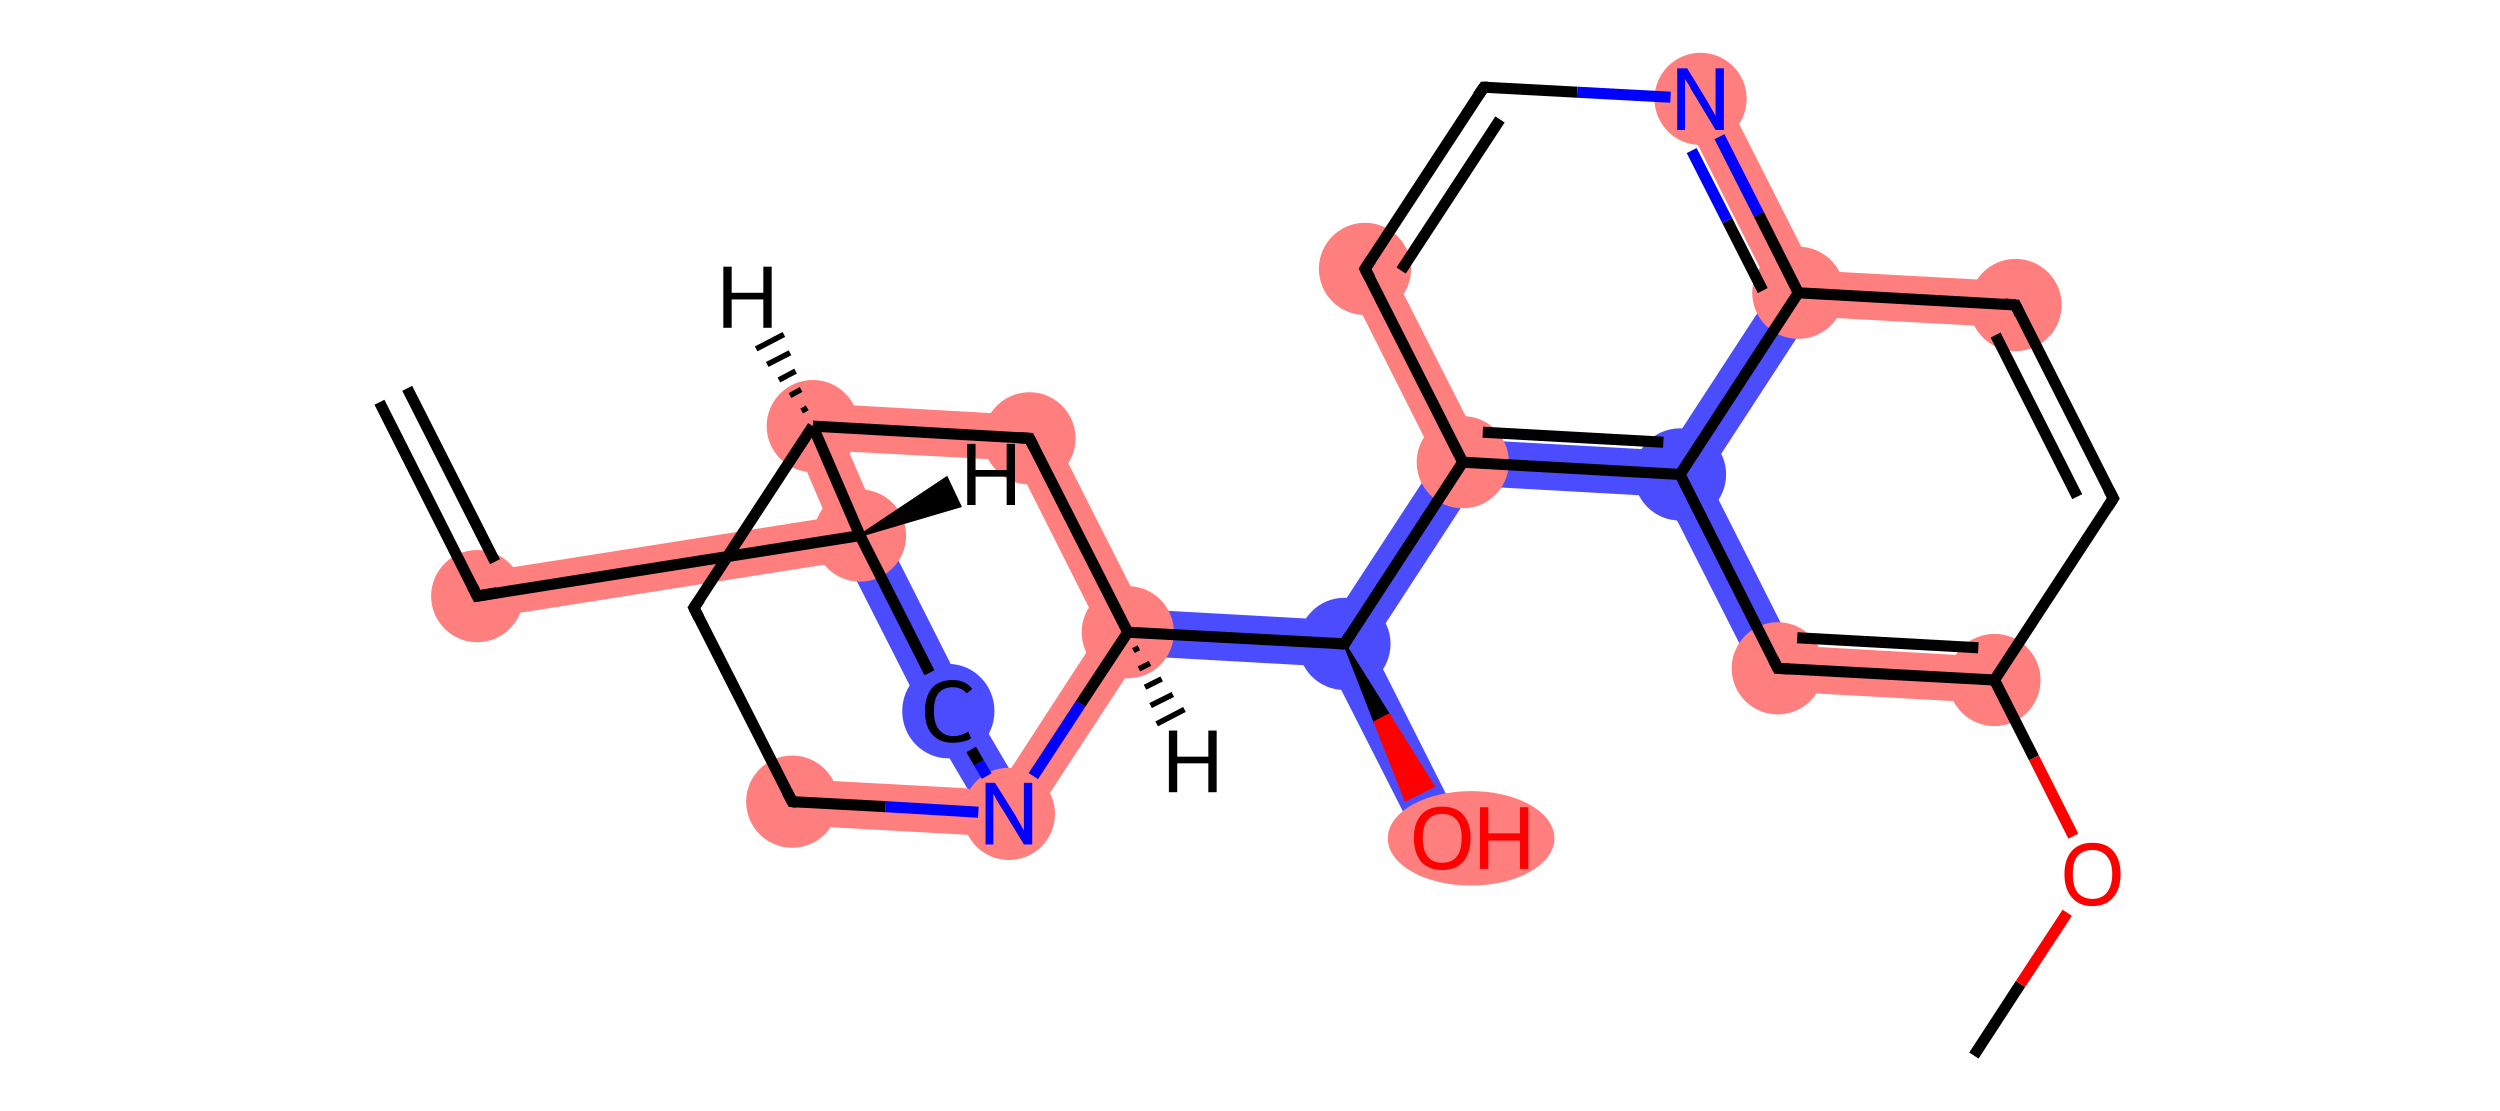 <svg xmlns="http://www.w3.org/2000/svg" xmlns:rdkit="http://www.rdkit.org/xml" xmlns:xlink="http://www.w3.org/1999/xlink" version="1.1" baseProfile="full" xml:space="preserve" width="450px" height="200px" viewBox="0 0 450 200">
<!-- END OF HEADER -->
<rect style="opacity:1.0;fill:#FFFFFF;stroke:none" width="450.0" height="200.0" x="0.0" y="0.0"> </rect>
<path class="bond-2 atom-2 atom-3" d="M 322.6,116.2 L 359.2,118.3 L 358.8,126.6 L 317.4,124.3 Z" style="fill:#FF7F7F;fill-rule:evenodd;fill-opacity:1;stroke:#FF7F7F;stroke-width:0.0px;stroke-linecap:butt;stroke-linejoin:miter;stroke-opacity:1;"/>
<path class="bond-3 atom-3 atom-4" d="M 302.4,85.4 L 307.2,85.7 L 322.6,116.2 L 317.4,124.3 L 299.7,89.4 Z" style="fill:#4C4CFF;fill-rule:evenodd;fill-opacity:1;stroke:#4C4CFF;stroke-width:0.0px;stroke-linecap:butt;stroke-linejoin:miter;stroke-opacity:1;"/>
<path class="bond-4 atom-4 atom-5" d="M 266.0,79.2 L 300.2,81.1 L 302.4,85.4 L 299.7,89.4 L 265.5,87.5 L 263.3,83.2 Z" style="fill:#4C4CFF;fill-rule:evenodd;fill-opacity:1;stroke:#4C4CFF;stroke-width:0.0px;stroke-linecap:butt;stroke-linejoin:miter;stroke-opacity:1;"/>
<path class="bond-24 atom-4 atom-9" d="M 318.9,52.4 L 323.7,52.7 L 325.9,57.0 L 307.2,85.7 L 302.4,85.4 L 300.2,81.1 Z" style="fill:#4C4CFF;fill-rule:evenodd;fill-opacity:1;stroke:#4C4CFF;stroke-width:0.0px;stroke-linecap:butt;stroke-linejoin:miter;stroke-opacity:1;"/>
<path class="bond-5 atom-5 atom-6" d="M 249.4,46.5 L 266.0,79.2 L 263.3,83.2 L 258.5,83.0 L 242.0,50.2 Z" style="fill:#FF7F7F;fill-rule:evenodd;fill-opacity:1;stroke:#FF7F7F;stroke-width:0.0px;stroke-linecap:butt;stroke-linejoin:miter;stroke-opacity:1;"/>
<path class="bond-11 atom-5 atom-12" d="M 258.5,83.0 L 263.3,83.2 L 265.5,87.5 L 246.8,116.2 L 242.0,115.9 L 239.8,111.6 Z" style="fill:#4C4CFF;fill-rule:evenodd;fill-opacity:1;stroke:#4C4CFF;stroke-width:0.0px;stroke-linecap:butt;stroke-linejoin:miter;stroke-opacity:1;"/>
<path class="bond-8 atom-8 atom-9" d="M 309.8,15.9 L 326.4,48.7 L 323.7,52.7 L 318.9,52.4 L 302.4,19.7 Z" style="fill:#FF7F7F;fill-rule:evenodd;fill-opacity:1;stroke:#FF7F7F;stroke-width:0.0px;stroke-linecap:butt;stroke-linejoin:miter;stroke-opacity:1;"/>
<path class="bond-9 atom-9 atom-10" d="M 326.4,48.7 L 363.0,50.7 L 362.5,59.0 L 325.9,57.0 L 323.7,52.7 Z" style="fill:#FF7F7F;fill-rule:evenodd;fill-opacity:1;stroke:#FF7F7F;stroke-width:0.0px;stroke-linecap:butt;stroke-linejoin:miter;stroke-opacity:1;"/>
<path class="bond-12 atom-12 atom-13" d="M 205.6,109.7 L 239.8,111.6 L 242.0,115.9 L 239.3,120.0 L 205.1,118.1 L 203.0,113.8 Z" style="fill:#4C4CFF;fill-rule:evenodd;fill-opacity:1;stroke:#4C4CFF;stroke-width:0.0px;stroke-linecap:butt;stroke-linejoin:miter;stroke-opacity:1;"/>
<path class="bond-22 atom-12 atom-23" d="M 242.0,115.9 L 246.8,116.2 L 263.3,148.9 L 255.9,152.7 L 239.3,120.0 Z" style="fill:#4C4CFF;fill-rule:evenodd;fill-opacity:1;stroke:#4C4CFF;stroke-width:0.0px;stroke-linecap:butt;stroke-linejoin:miter;stroke-opacity:1;"/>
<path class="bond-13 atom-13 atom-14" d="M 188.0,74.9 L 205.6,109.7 L 203.0,113.8 L 198.1,113.5 L 182.7,82.9 Z" style="fill:#FF7F7F;fill-rule:evenodd;fill-opacity:1;stroke:#FF7F7F;stroke-width:0.0px;stroke-linecap:butt;stroke-linejoin:miter;stroke-opacity:1;"/>
<path class="bond-25 atom-13 atom-18" d="M 198.1,113.5 L 203.0,113.8 L 205.1,118.1 L 183.7,150.8 L 181.6,146.5 L 181.8,138.6 Z" style="fill:#FF7F7F;fill-rule:evenodd;fill-opacity:1;stroke:#FF7F7F;stroke-width:0.0px;stroke-linecap:butt;stroke-linejoin:miter;stroke-opacity:1;"/>
<path class="bond-14 atom-14 atom-15" d="M 139.8,72.2 L 188.0,74.9 L 182.7,82.9 L 152.8,81.3 Z" style="fill:#FF7F7F;fill-rule:evenodd;fill-opacity:1;stroke:#FF7F7F;stroke-width:0.0px;stroke-linecap:butt;stroke-linejoin:miter;stroke-opacity:1;"/>
<path class="bond-26 atom-15 atom-20" d="M 139.8,72.2 L 152.8,81.3 L 158.6,94.7 L 154.8,96.4 L 148.8,93.2 Z" style="fill:#FF7F7F;fill-rule:evenodd;fill-opacity:1;stroke:#FF7F7F;stroke-width:0.0px;stroke-linecap:butt;stroke-linejoin:miter;stroke-opacity:1;"/>
<path class="bond-17 atom-17 atom-18" d="M 142.8,140.2 L 174.1,141.9 L 181.6,146.5 L 183.7,150.8 L 142.3,148.5 Z" style="fill:#FF7F7F;fill-rule:evenodd;fill-opacity:1;stroke:#FF7F7F;stroke-width:0.0px;stroke-linecap:butt;stroke-linejoin:miter;stroke-opacity:1;"/>
<path class="bond-18 atom-18 atom-19" d="M 174.4,126.0 L 181.8,138.6 L 181.6,146.5 L 174.1,141.9 L 167.1,130.0 Z" style="fill:#4C4CFF;fill-rule:evenodd;fill-opacity:1;stroke:#4C4CFF;stroke-width:0.0px;stroke-linecap:butt;stroke-linejoin:miter;stroke-opacity:1;"/>
<path class="bond-19 atom-19 atom-20" d="M 158.6,94.7 L 174.4,126.0 L 167.1,130.0 L 152.4,101.0 L 154.8,96.4 Z" style="fill:#4C4CFF;fill-rule:evenodd;fill-opacity:1;stroke:#4C4CFF;stroke-width:0.0px;stroke-linecap:butt;stroke-linejoin:miter;stroke-opacity:1;"/>
<path class="bond-20 atom-20 atom-21" d="M 148.8,93.2 L 154.8,96.4 L 152.4,101.0 L 86.6,111.4 L 85.3,103.2 Z" style="fill:#FF7F7F;fill-rule:evenodd;fill-opacity:1;stroke:#FF7F7F;stroke-width:0.0px;stroke-linecap:butt;stroke-linejoin:miter;stroke-opacity:1;"/>
<ellipse cx="359.0" cy="122.4" rx="7.8" ry="7.8" class="atom-2" style="fill:#FF7F7F;fill-rule:evenodd;stroke:#FF7F7F;stroke-width:1.0px;stroke-linecap:butt;stroke-linejoin:miter;stroke-opacity:1"/>
<ellipse cx="320.0" cy="120.3" rx="7.8" ry="7.8" class="atom-3" style="fill:#FF7F7F;fill-rule:evenodd;stroke:#FF7F7F;stroke-width:1.0px;stroke-linecap:butt;stroke-linejoin:miter;stroke-opacity:1"/>
<ellipse cx="302.4" cy="85.4" rx="7.8" ry="7.8" class="atom-4" style="fill:#4C4CFF;fill-rule:evenodd;stroke:#4C4CFF;stroke-width:1.0px;stroke-linecap:butt;stroke-linejoin:miter;stroke-opacity:1"/>
<ellipse cx="263.3" cy="83.2" rx="7.8" ry="7.8" class="atom-5" style="fill:#FF7F7F;fill-rule:evenodd;stroke:#FF7F7F;stroke-width:1.0px;stroke-linecap:butt;stroke-linejoin:miter;stroke-opacity:1"/>
<ellipse cx="245.7" cy="48.4" rx="7.8" ry="7.8" class="atom-6" style="fill:#FF7F7F;fill-rule:evenodd;stroke:#FF7F7F;stroke-width:1.0px;stroke-linecap:butt;stroke-linejoin:miter;stroke-opacity:1"/>
<ellipse cx="306.1" cy="17.8" rx="7.8" ry="7.8" class="atom-8" style="fill:#FF7F7F;fill-rule:evenodd;stroke:#FF7F7F;stroke-width:1.0px;stroke-linecap:butt;stroke-linejoin:miter;stroke-opacity:1"/>
<ellipse cx="323.7" cy="52.7" rx="7.8" ry="7.8" class="atom-9" style="fill:#FF7F7F;fill-rule:evenodd;stroke:#FF7F7F;stroke-width:1.0px;stroke-linecap:butt;stroke-linejoin:miter;stroke-opacity:1"/>
<ellipse cx="362.8" cy="54.9" rx="7.8" ry="7.8" class="atom-10" style="fill:#FF7F7F;fill-rule:evenodd;stroke:#FF7F7F;stroke-width:1.0px;stroke-linecap:butt;stroke-linejoin:miter;stroke-opacity:1"/>
<ellipse cx="242.0" cy="115.9" rx="7.8" ry="7.8" class="atom-12" style="fill:#4C4CFF;fill-rule:evenodd;stroke:#4C4CFF;stroke-width:1.0px;stroke-linecap:butt;stroke-linejoin:miter;stroke-opacity:1"/>
<ellipse cx="203.0" cy="113.8" rx="7.8" ry="7.8" class="atom-13" style="fill:#FF7F7F;fill-rule:evenodd;stroke:#FF7F7F;stroke-width:1.0px;stroke-linecap:butt;stroke-linejoin:miter;stroke-opacity:1"/>
<ellipse cx="185.3" cy="78.9" rx="7.8" ry="7.8" class="atom-14" style="fill:#FF7F7F;fill-rule:evenodd;stroke:#FF7F7F;stroke-width:1.0px;stroke-linecap:butt;stroke-linejoin:miter;stroke-opacity:1"/>
<ellipse cx="146.3" cy="76.7" rx="7.8" ry="7.8" class="atom-15" style="fill:#FF7F7F;fill-rule:evenodd;stroke:#FF7F7F;stroke-width:1.0px;stroke-linecap:butt;stroke-linejoin:miter;stroke-opacity:1"/>
<ellipse cx="142.6" cy="144.3" rx="7.8" ry="7.8" class="atom-17" style="fill:#FF7F7F;fill-rule:evenodd;stroke:#FF7F7F;stroke-width:1.0px;stroke-linecap:butt;stroke-linejoin:miter;stroke-opacity:1"/>
<ellipse cx="181.6" cy="146.5" rx="7.8" ry="7.8" class="atom-18" style="fill:#FF7F7F;fill-rule:evenodd;stroke:#FF7F7F;stroke-width:1.0px;stroke-linecap:butt;stroke-linejoin:miter;stroke-opacity:1"/>
<ellipse cx="170.7" cy="128.0" rx="7.8" ry="8.0" class="atom-19" style="fill:#4C4CFF;fill-rule:evenodd;stroke:#4C4CFF;stroke-width:1.0px;stroke-linecap:butt;stroke-linejoin:miter;stroke-opacity:1"/>
<ellipse cx="154.8" cy="96.4" rx="7.8" ry="7.8" class="atom-20" style="fill:#FF7F7F;fill-rule:evenodd;stroke:#FF7F7F;stroke-width:1.0px;stroke-linecap:butt;stroke-linejoin:miter;stroke-opacity:1"/>
<ellipse cx="85.9" cy="107.3" rx="7.8" ry="7.8" class="atom-21" style="fill:#FF7F7F;fill-rule:evenodd;stroke:#FF7F7F;stroke-width:1.0px;stroke-linecap:butt;stroke-linejoin:miter;stroke-opacity:1"/>
<ellipse cx="264.8" cy="150.9" rx="14.5" ry="8.0" class="atom-23" style="fill:#FF7F7F;fill-rule:evenodd;stroke:#FF7F7F;stroke-width:1.0px;stroke-linecap:butt;stroke-linejoin:miter;stroke-opacity:1"/>
<path class="bond-0 atom-0 atom-1" d="M 355.3,190.0 L 363.7,177.1" style="fill:none;fill-rule:evenodd;stroke:#000000;stroke-width:2.0px;stroke-linecap:butt;stroke-linejoin:miter;stroke-opacity:1"/>
<path class="bond-0 atom-0 atom-1" d="M 363.7,177.1 L 372.1,164.3" style="fill:none;fill-rule:evenodd;stroke:#FF0000;stroke-width:2.0px;stroke-linecap:butt;stroke-linejoin:miter;stroke-opacity:1"/>
<path class="bond-1 atom-1 atom-2" d="M 373.2,150.5 L 366.1,136.4" style="fill:none;fill-rule:evenodd;stroke:#FF0000;stroke-width:2.0px;stroke-linecap:butt;stroke-linejoin:miter;stroke-opacity:1"/>
<path class="bond-1 atom-1 atom-2" d="M 366.1,136.4 L 359.0,122.4" style="fill:none;fill-rule:evenodd;stroke:#000000;stroke-width:2.0px;stroke-linecap:butt;stroke-linejoin:miter;stroke-opacity:1"/>
<path class="bond-2 atom-2 atom-3" d="M 359.0,122.4 L 320.0,120.3" style="fill:none;fill-rule:evenodd;stroke:#000000;stroke-width:2.0px;stroke-linecap:butt;stroke-linejoin:miter;stroke-opacity:1"/>
<path class="bond-2 atom-2 atom-3" d="M 356.1,116.6 L 323.5,114.8" style="fill:none;fill-rule:evenodd;stroke:#000000;stroke-width:2.0px;stroke-linecap:butt;stroke-linejoin:miter;stroke-opacity:1"/>
<path class="bond-3 atom-3 atom-4" d="M 320.0,120.3 L 302.4,85.4" style="fill:none;fill-rule:evenodd;stroke:#000000;stroke-width:2.0px;stroke-linecap:butt;stroke-linejoin:miter;stroke-opacity:1"/>
<path class="bond-4 atom-4 atom-5" d="M 302.4,85.4 L 263.3,83.2" style="fill:none;fill-rule:evenodd;stroke:#000000;stroke-width:2.0px;stroke-linecap:butt;stroke-linejoin:miter;stroke-opacity:1"/>
<path class="bond-4 atom-4 atom-5" d="M 299.4,79.6 L 266.9,77.8" style="fill:none;fill-rule:evenodd;stroke:#000000;stroke-width:2.0px;stroke-linecap:butt;stroke-linejoin:miter;stroke-opacity:1"/>
<path class="bond-5 atom-5 atom-6" d="M 263.3,83.2 L 245.7,48.4" style="fill:none;fill-rule:evenodd;stroke:#000000;stroke-width:2.0px;stroke-linecap:butt;stroke-linejoin:miter;stroke-opacity:1"/>
<path class="bond-6 atom-6 atom-7" d="M 245.7,48.4 L 267.1,15.7" style="fill:none;fill-rule:evenodd;stroke:#000000;stroke-width:2.0px;stroke-linecap:butt;stroke-linejoin:miter;stroke-opacity:1"/>
<path class="bond-6 atom-6 atom-7" d="M 252.2,48.7 L 270.0,21.5" style="fill:none;fill-rule:evenodd;stroke:#000000;stroke-width:2.0px;stroke-linecap:butt;stroke-linejoin:miter;stroke-opacity:1"/>
<path class="bond-7 atom-7 atom-8" d="M 267.1,15.7 L 283.9,16.6" style="fill:none;fill-rule:evenodd;stroke:#000000;stroke-width:2.0px;stroke-linecap:butt;stroke-linejoin:miter;stroke-opacity:1"/>
<path class="bond-7 atom-7 atom-8" d="M 283.9,16.6 L 300.7,17.5" style="fill:none;fill-rule:evenodd;stroke:#0000FF;stroke-width:2.0px;stroke-linecap:butt;stroke-linejoin:miter;stroke-opacity:1"/>
<path class="bond-8 atom-8 atom-9" d="M 309.5,24.6 L 316.6,38.6" style="fill:none;fill-rule:evenodd;stroke:#0000FF;stroke-width:2.0px;stroke-linecap:butt;stroke-linejoin:miter;stroke-opacity:1"/>
<path class="bond-8 atom-8 atom-9" d="M 316.6,38.6 L 323.7,52.7" style="fill:none;fill-rule:evenodd;stroke:#000000;stroke-width:2.0px;stroke-linecap:butt;stroke-linejoin:miter;stroke-opacity:1"/>
<path class="bond-8 atom-8 atom-9" d="M 304.5,27.1 L 310.9,39.7" style="fill:none;fill-rule:evenodd;stroke:#0000FF;stroke-width:2.0px;stroke-linecap:butt;stroke-linejoin:miter;stroke-opacity:1"/>
<path class="bond-8 atom-8 atom-9" d="M 310.9,39.7 L 317.3,52.3" style="fill:none;fill-rule:evenodd;stroke:#000000;stroke-width:2.0px;stroke-linecap:butt;stroke-linejoin:miter;stroke-opacity:1"/>
<path class="bond-9 atom-9 atom-10" d="M 323.7,52.7 L 362.8,54.9" style="fill:none;fill-rule:evenodd;stroke:#000000;stroke-width:2.0px;stroke-linecap:butt;stroke-linejoin:miter;stroke-opacity:1"/>
<path class="bond-10 atom-10 atom-11" d="M 362.8,54.9 L 380.4,89.7" style="fill:none;fill-rule:evenodd;stroke:#000000;stroke-width:2.0px;stroke-linecap:butt;stroke-linejoin:miter;stroke-opacity:1"/>
<path class="bond-10 atom-10 atom-11" d="M 359.2,60.3 L 373.9,89.4" style="fill:none;fill-rule:evenodd;stroke:#000000;stroke-width:2.0px;stroke-linecap:butt;stroke-linejoin:miter;stroke-opacity:1"/>
<path class="bond-11 atom-5 atom-12" d="M 263.3,83.2 L 242.0,115.9" style="fill:none;fill-rule:evenodd;stroke:#000000;stroke-width:2.0px;stroke-linecap:butt;stroke-linejoin:miter;stroke-opacity:1"/>
<path class="bond-12 atom-12 atom-13" d="M 242.0,115.9 L 203.0,113.8" style="fill:none;fill-rule:evenodd;stroke:#000000;stroke-width:2.0px;stroke-linecap:butt;stroke-linejoin:miter;stroke-opacity:1"/>
<path class="bond-13 atom-13 atom-14" d="M 203.0,113.8 L 185.3,78.9" style="fill:none;fill-rule:evenodd;stroke:#000000;stroke-width:2.0px;stroke-linecap:butt;stroke-linejoin:miter;stroke-opacity:1"/>
<path class="bond-14 atom-14 atom-15" d="M 185.3,78.9 L 146.3,76.7" style="fill:none;fill-rule:evenodd;stroke:#000000;stroke-width:2.0px;stroke-linecap:butt;stroke-linejoin:miter;stroke-opacity:1"/>
<path class="bond-15 atom-15 atom-16" d="M 146.3,76.7 L 124.9,109.4" style="fill:none;fill-rule:evenodd;stroke:#000000;stroke-width:2.0px;stroke-linecap:butt;stroke-linejoin:miter;stroke-opacity:1"/>
<path class="bond-16 atom-16 atom-17" d="M 124.9,109.4 L 142.6,144.3" style="fill:none;fill-rule:evenodd;stroke:#000000;stroke-width:2.0px;stroke-linecap:butt;stroke-linejoin:miter;stroke-opacity:1"/>
<path class="bond-17 atom-17 atom-18" d="M 142.6,144.3 L 159.4,145.2" style="fill:none;fill-rule:evenodd;stroke:#000000;stroke-width:2.0px;stroke-linecap:butt;stroke-linejoin:miter;stroke-opacity:1"/>
<path class="bond-17 atom-17 atom-18" d="M 159.4,145.2 L 176.1,146.2" style="fill:none;fill-rule:evenodd;stroke:#0000FF;stroke-width:2.0px;stroke-linecap:butt;stroke-linejoin:miter;stroke-opacity:1"/>
<path class="bond-18 atom-18 atom-19" d="M 177.6,139.7 L 176.2,137.3" style="fill:none;fill-rule:evenodd;stroke:#0000FF;stroke-width:2.0px;stroke-linecap:butt;stroke-linejoin:miter;stroke-opacity:1"/>
<path class="bond-18 atom-18 atom-19" d="M 176.2,137.3 L 174.8,134.9" style="fill:none;fill-rule:evenodd;stroke:#000000;stroke-width:2.0px;stroke-linecap:butt;stroke-linejoin:miter;stroke-opacity:1"/>
<path class="bond-19 atom-19 atom-20" d="M 167.3,121.1 L 154.8,96.4" style="fill:none;fill-rule:evenodd;stroke:#000000;stroke-width:2.0px;stroke-linecap:butt;stroke-linejoin:miter;stroke-opacity:1"/>
<path class="bond-20 atom-20 atom-21" d="M 154.8,96.4 L 85.9,107.3" style="fill:none;fill-rule:evenodd;stroke:#000000;stroke-width:2.0px;stroke-linecap:butt;stroke-linejoin:miter;stroke-opacity:1"/>
<path class="bond-21 atom-21 atom-22" d="M 85.9,107.3 L 68.3,72.4" style="fill:none;fill-rule:evenodd;stroke:#000000;stroke-width:2.0px;stroke-linecap:butt;stroke-linejoin:miter;stroke-opacity:1"/>
<path class="bond-21 atom-21 atom-22" d="M 89.1,101.1 L 73.3,69.9" style="fill:none;fill-rule:evenodd;stroke:#000000;stroke-width:2.0px;stroke-linecap:butt;stroke-linejoin:miter;stroke-opacity:1"/>
<path class="bond-22 atom-12 atom-23" d="M 242.0,115.9 L 250.0,128.7 L 247.5,130.0 Z" style="fill:#000000;fill-rule:evenodd;fill-opacity:1;stroke:#000000;stroke-width:0.5px;stroke-linecap:butt;stroke-linejoin:miter;stroke-opacity:1;"/>
<path class="bond-22 atom-12 atom-23" d="M 250.0,128.7 L 253.0,144.0 L 258.0,141.5 Z" style="fill:#FF0000;fill-rule:evenodd;fill-opacity:1;stroke:#FF0000;stroke-width:0.5px;stroke-linecap:butt;stroke-linejoin:miter;stroke-opacity:1;"/>
<path class="bond-22 atom-12 atom-23" d="M 250.0,128.7 L 247.5,130.0 L 253.0,144.0 Z" style="fill:#FF0000;fill-rule:evenodd;fill-opacity:1;stroke:#FF0000;stroke-width:0.5px;stroke-linecap:butt;stroke-linejoin:miter;stroke-opacity:1;"/>
<path class="bond-23 atom-11 atom-2" d="M 380.4,89.7 L 359.0,122.4" style="fill:none;fill-rule:evenodd;stroke:#000000;stroke-width:2.0px;stroke-linecap:butt;stroke-linejoin:miter;stroke-opacity:1"/>
<path class="bond-24 atom-9 atom-4" d="M 323.7,52.7 L 302.4,85.4" style="fill:none;fill-rule:evenodd;stroke:#000000;stroke-width:2.0px;stroke-linecap:butt;stroke-linejoin:miter;stroke-opacity:1"/>
<path class="bond-25 atom-18 atom-13" d="M 186.0,139.7 L 194.5,126.7" style="fill:none;fill-rule:evenodd;stroke:#0000FF;stroke-width:2.0px;stroke-linecap:butt;stroke-linejoin:miter;stroke-opacity:1"/>
<path class="bond-25 atom-18 atom-13" d="M 194.5,126.7 L 203.0,113.8" style="fill:none;fill-rule:evenodd;stroke:#000000;stroke-width:2.0px;stroke-linecap:butt;stroke-linejoin:miter;stroke-opacity:1"/>
<path class="bond-26 atom-20 atom-15" d="M 154.8,96.4 L 146.3,76.7" style="fill:none;fill-rule:evenodd;stroke:#000000;stroke-width:2.0px;stroke-linecap:butt;stroke-linejoin:miter;stroke-opacity:1"/>
<path class="bond-27 atom-13 atom-24" d="M 205.0,116.6 L 204.0,117.1" style="fill:none;fill-rule:evenodd;stroke:#000000;stroke-width:1.0px;stroke-linecap:butt;stroke-linejoin:miter;stroke-opacity:1"/>
<path class="bond-27 atom-13 atom-24" d="M 207.0,119.4 L 205.0,120.4" style="fill:none;fill-rule:evenodd;stroke:#000000;stroke-width:1.0px;stroke-linecap:butt;stroke-linejoin:miter;stroke-opacity:1"/>
<path class="bond-27 atom-13 atom-24" d="M 209.1,122.2 L 206.1,123.7" style="fill:none;fill-rule:evenodd;stroke:#000000;stroke-width:1.0px;stroke-linecap:butt;stroke-linejoin:miter;stroke-opacity:1"/>
<path class="bond-27 atom-13 atom-24" d="M 211.1,125.0 L 207.1,127.0" style="fill:none;fill-rule:evenodd;stroke:#000000;stroke-width:1.0px;stroke-linecap:butt;stroke-linejoin:miter;stroke-opacity:1"/>
<path class="bond-27 atom-13 atom-24" d="M 213.2,127.7 L 208.2,130.3" style="fill:none;fill-rule:evenodd;stroke:#000000;stroke-width:1.0px;stroke-linecap:butt;stroke-linejoin:miter;stroke-opacity:1"/>
<path class="bond-28 atom-15 atom-25" d="M 144.3,74.0 L 145.3,73.4" style="fill:none;fill-rule:evenodd;stroke:#000000;stroke-width:1.0px;stroke-linecap:butt;stroke-linejoin:miter;stroke-opacity:1"/>
<path class="bond-28 atom-15 atom-25" d="M 142.2,71.2 L 144.2,70.1" style="fill:none;fill-rule:evenodd;stroke:#000000;stroke-width:1.0px;stroke-linecap:butt;stroke-linejoin:miter;stroke-opacity:1"/>
<path class="bond-28 atom-15 atom-25" d="M 140.2,68.4 L 143.2,66.8" style="fill:none;fill-rule:evenodd;stroke:#000000;stroke-width:1.0px;stroke-linecap:butt;stroke-linejoin:miter;stroke-opacity:1"/>
<path class="bond-28 atom-15 atom-25" d="M 138.1,65.6 L 142.2,63.5" style="fill:none;fill-rule:evenodd;stroke:#000000;stroke-width:1.0px;stroke-linecap:butt;stroke-linejoin:miter;stroke-opacity:1"/>
<path class="bond-28 atom-15 atom-25" d="M 136.1,62.8 L 141.1,60.2" style="fill:none;fill-rule:evenodd;stroke:#000000;stroke-width:1.0px;stroke-linecap:butt;stroke-linejoin:miter;stroke-opacity:1"/>
<path class="bond-29 atom-20 atom-26" d="M 154.8,96.4 L 170.4,86.0 L 172.8,91.1 Z" style="fill:#000000;fill-rule:evenodd;fill-opacity:1;stroke:#000000;stroke-width:0.5px;stroke-linecap:butt;stroke-linejoin:miter;stroke-opacity:1;"/>
<path d="M 321.9,120.4 L 320.0,120.3 L 319.1,118.5" style="fill:none;stroke:#000000;stroke-width:2.0px;stroke-linecap:butt;stroke-linejoin:miter;stroke-opacity:1;"/>
<path d="M 246.6,50.1 L 245.7,48.4 L 246.8,46.7" style="fill:none;stroke:#000000;stroke-width:2.0px;stroke-linecap:butt;stroke-linejoin:miter;stroke-opacity:1;"/>
<path d="M 266.0,17.3 L 267.1,15.7 L 267.9,15.7" style="fill:none;stroke:#000000;stroke-width:2.0px;stroke-linecap:butt;stroke-linejoin:miter;stroke-opacity:1;"/>
<path d="M 360.8,54.7 L 362.8,54.9 L 363.6,56.6" style="fill:none;stroke:#000000;stroke-width:2.0px;stroke-linecap:butt;stroke-linejoin:miter;stroke-opacity:1;"/>
<path d="M 379.5,88.0 L 380.4,89.7 L 379.3,91.4" style="fill:none;stroke:#000000;stroke-width:2.0px;stroke-linecap:butt;stroke-linejoin:miter;stroke-opacity:1;"/>
<path d="M 243.0,114.3 L 242.0,115.9 L 240.0,115.8" style="fill:none;stroke:#000000;stroke-width:2.0px;stroke-linecap:butt;stroke-linejoin:miter;stroke-opacity:1;"/>
<path d="M 186.2,80.7 L 185.3,78.9 L 183.4,78.8" style="fill:none;stroke:#000000;stroke-width:2.0px;stroke-linecap:butt;stroke-linejoin:miter;stroke-opacity:1;"/>
<path d="M 126.0,107.8 L 124.9,109.4 L 125.8,111.2" style="fill:none;stroke:#000000;stroke-width:2.0px;stroke-linecap:butt;stroke-linejoin:miter;stroke-opacity:1;"/>
<path d="M 141.7,142.6 L 142.6,144.3 L 143.4,144.4" style="fill:none;stroke:#000000;stroke-width:2.0px;stroke-linecap:butt;stroke-linejoin:miter;stroke-opacity:1;"/>
<path d="M 89.4,106.7 L 85.9,107.3 L 85.0,105.5" style="fill:none;stroke:#000000;stroke-width:2.0px;stroke-linecap:butt;stroke-linejoin:miter;stroke-opacity:1;"/>
<path class="atom-1" d="M 371.6 157.3 Q 371.6 154.7, 372.9 153.2 Q 374.2 151.7, 376.6 151.7 Q 379.1 151.7, 380.4 153.2 Q 381.7 154.7, 381.7 157.3 Q 381.7 160.0, 380.4 161.5 Q 379.1 163.1, 376.6 163.1 Q 374.2 163.1, 372.9 161.5 Q 371.6 160.0, 371.6 157.3 M 376.6 161.8 Q 378.3 161.8, 379.2 160.7 Q 380.2 159.5, 380.2 157.3 Q 380.2 155.2, 379.2 154.1 Q 378.3 153.0, 376.6 153.0 Q 375.0 153.0, 374.0 154.0 Q 373.1 155.1, 373.1 157.3 Q 373.1 159.6, 374.0 160.7 Q 375.0 161.8, 376.6 161.8 " fill="#FF0000"/>
<path class="atom-8" d="M 303.7 12.3 L 307.3 18.2 Q 307.6 18.7, 308.2 19.8 Q 308.8 20.8, 308.8 20.9 L 308.8 12.3 L 310.3 12.3 L 310.3 23.4 L 308.8 23.4 L 304.9 16.9 Q 304.4 16.2, 304.0 15.3 Q 303.5 14.5, 303.3 14.2 L 303.3 23.4 L 301.9 23.4 L 301.9 12.3 L 303.7 12.3 " fill="#0000FF"/>
<path class="atom-18" d="M 179.1 140.9 L 182.8 146.8 Q 183.1 147.4, 183.7 148.4 Q 184.3 149.5, 184.3 149.5 L 184.3 140.9 L 185.8 140.9 L 185.8 152.0 L 184.3 152.0 L 180.4 145.6 Q 179.9 144.9, 179.4 144.0 Q 179.0 143.1, 178.8 142.9 L 178.8 152.0 L 177.4 152.0 L 177.4 140.9 L 179.1 140.9 " fill="#0000FF"/>
<path class="atom-19" d="M 166.5 128.0 Q 166.5 125.3, 167.8 123.8 Q 169.1 122.4, 171.5 122.4 Q 173.8 122.4, 175.0 124.0 L 174.0 124.8 Q 173.1 123.7, 171.5 123.7 Q 169.8 123.7, 168.9 124.8 Q 168.1 125.9, 168.1 128.0 Q 168.1 130.2, 169.0 131.3 Q 169.9 132.5, 171.7 132.5 Q 172.9 132.5, 174.3 131.7 L 174.8 132.9 Q 174.2 133.3, 173.3 133.5 Q 172.4 133.7, 171.5 133.7 Q 169.1 133.7, 167.8 132.2 Q 166.5 130.8, 166.5 128.0 " fill="#000000"/>
<path class="atom-23" d="M 254.5 150.8 Q 254.5 148.2, 255.8 146.7 Q 257.1 145.2, 259.6 145.2 Q 262.1 145.2, 263.4 146.7 Q 264.7 148.2, 264.7 150.8 Q 264.7 153.5, 263.4 155.1 Q 262.0 156.6, 259.6 156.6 Q 257.2 156.6, 255.8 155.1 Q 254.5 153.5, 254.5 150.8 M 259.6 155.3 Q 261.3 155.3, 262.2 154.2 Q 263.1 153.1, 263.1 150.8 Q 263.1 148.7, 262.2 147.6 Q 261.3 146.5, 259.6 146.5 Q 257.9 146.5, 257.0 147.6 Q 256.1 148.6, 256.1 150.8 Q 256.1 153.1, 257.0 154.2 Q 257.9 155.3, 259.6 155.3 " fill="#FF0000"/>
<path class="atom-23" d="M 266.4 145.3 L 267.9 145.3 L 267.9 150.0 L 273.6 150.0 L 273.6 145.3 L 275.1 145.3 L 275.1 156.4 L 273.6 156.4 L 273.6 151.3 L 267.9 151.3 L 267.9 156.4 L 266.4 156.4 L 266.4 145.3 " fill="#FF0000"/>
<path class="atom-24" d="M 210.4 131.5 L 211.9 131.5 L 211.9 136.2 L 217.5 136.2 L 217.5 131.5 L 219.0 131.5 L 219.0 142.6 L 217.5 142.6 L 217.5 137.4 L 211.9 137.4 L 211.9 142.6 L 210.4 142.6 L 210.4 131.5 " fill="#000000"/>
<path class="atom-25" d="M 130.2 48.0 L 131.7 48.0 L 131.7 52.7 L 137.4 52.7 L 137.4 48.0 L 138.9 48.0 L 138.9 59.0 L 137.4 59.0 L 137.4 53.9 L 131.7 53.9 L 131.7 59.0 L 130.2 59.0 L 130.2 48.0 " fill="#000000"/>
<path class="atom-26" d="M 174.1 79.9 L 175.6 79.9 L 175.6 84.6 L 181.2 84.6 L 181.2 79.9 L 182.7 79.9 L 182.7 90.9 L 181.2 90.9 L 181.2 85.8 L 175.6 85.8 L 175.6 90.9 L 174.1 90.9 L 174.1 79.9 " fill="#000000"/>
</svg>